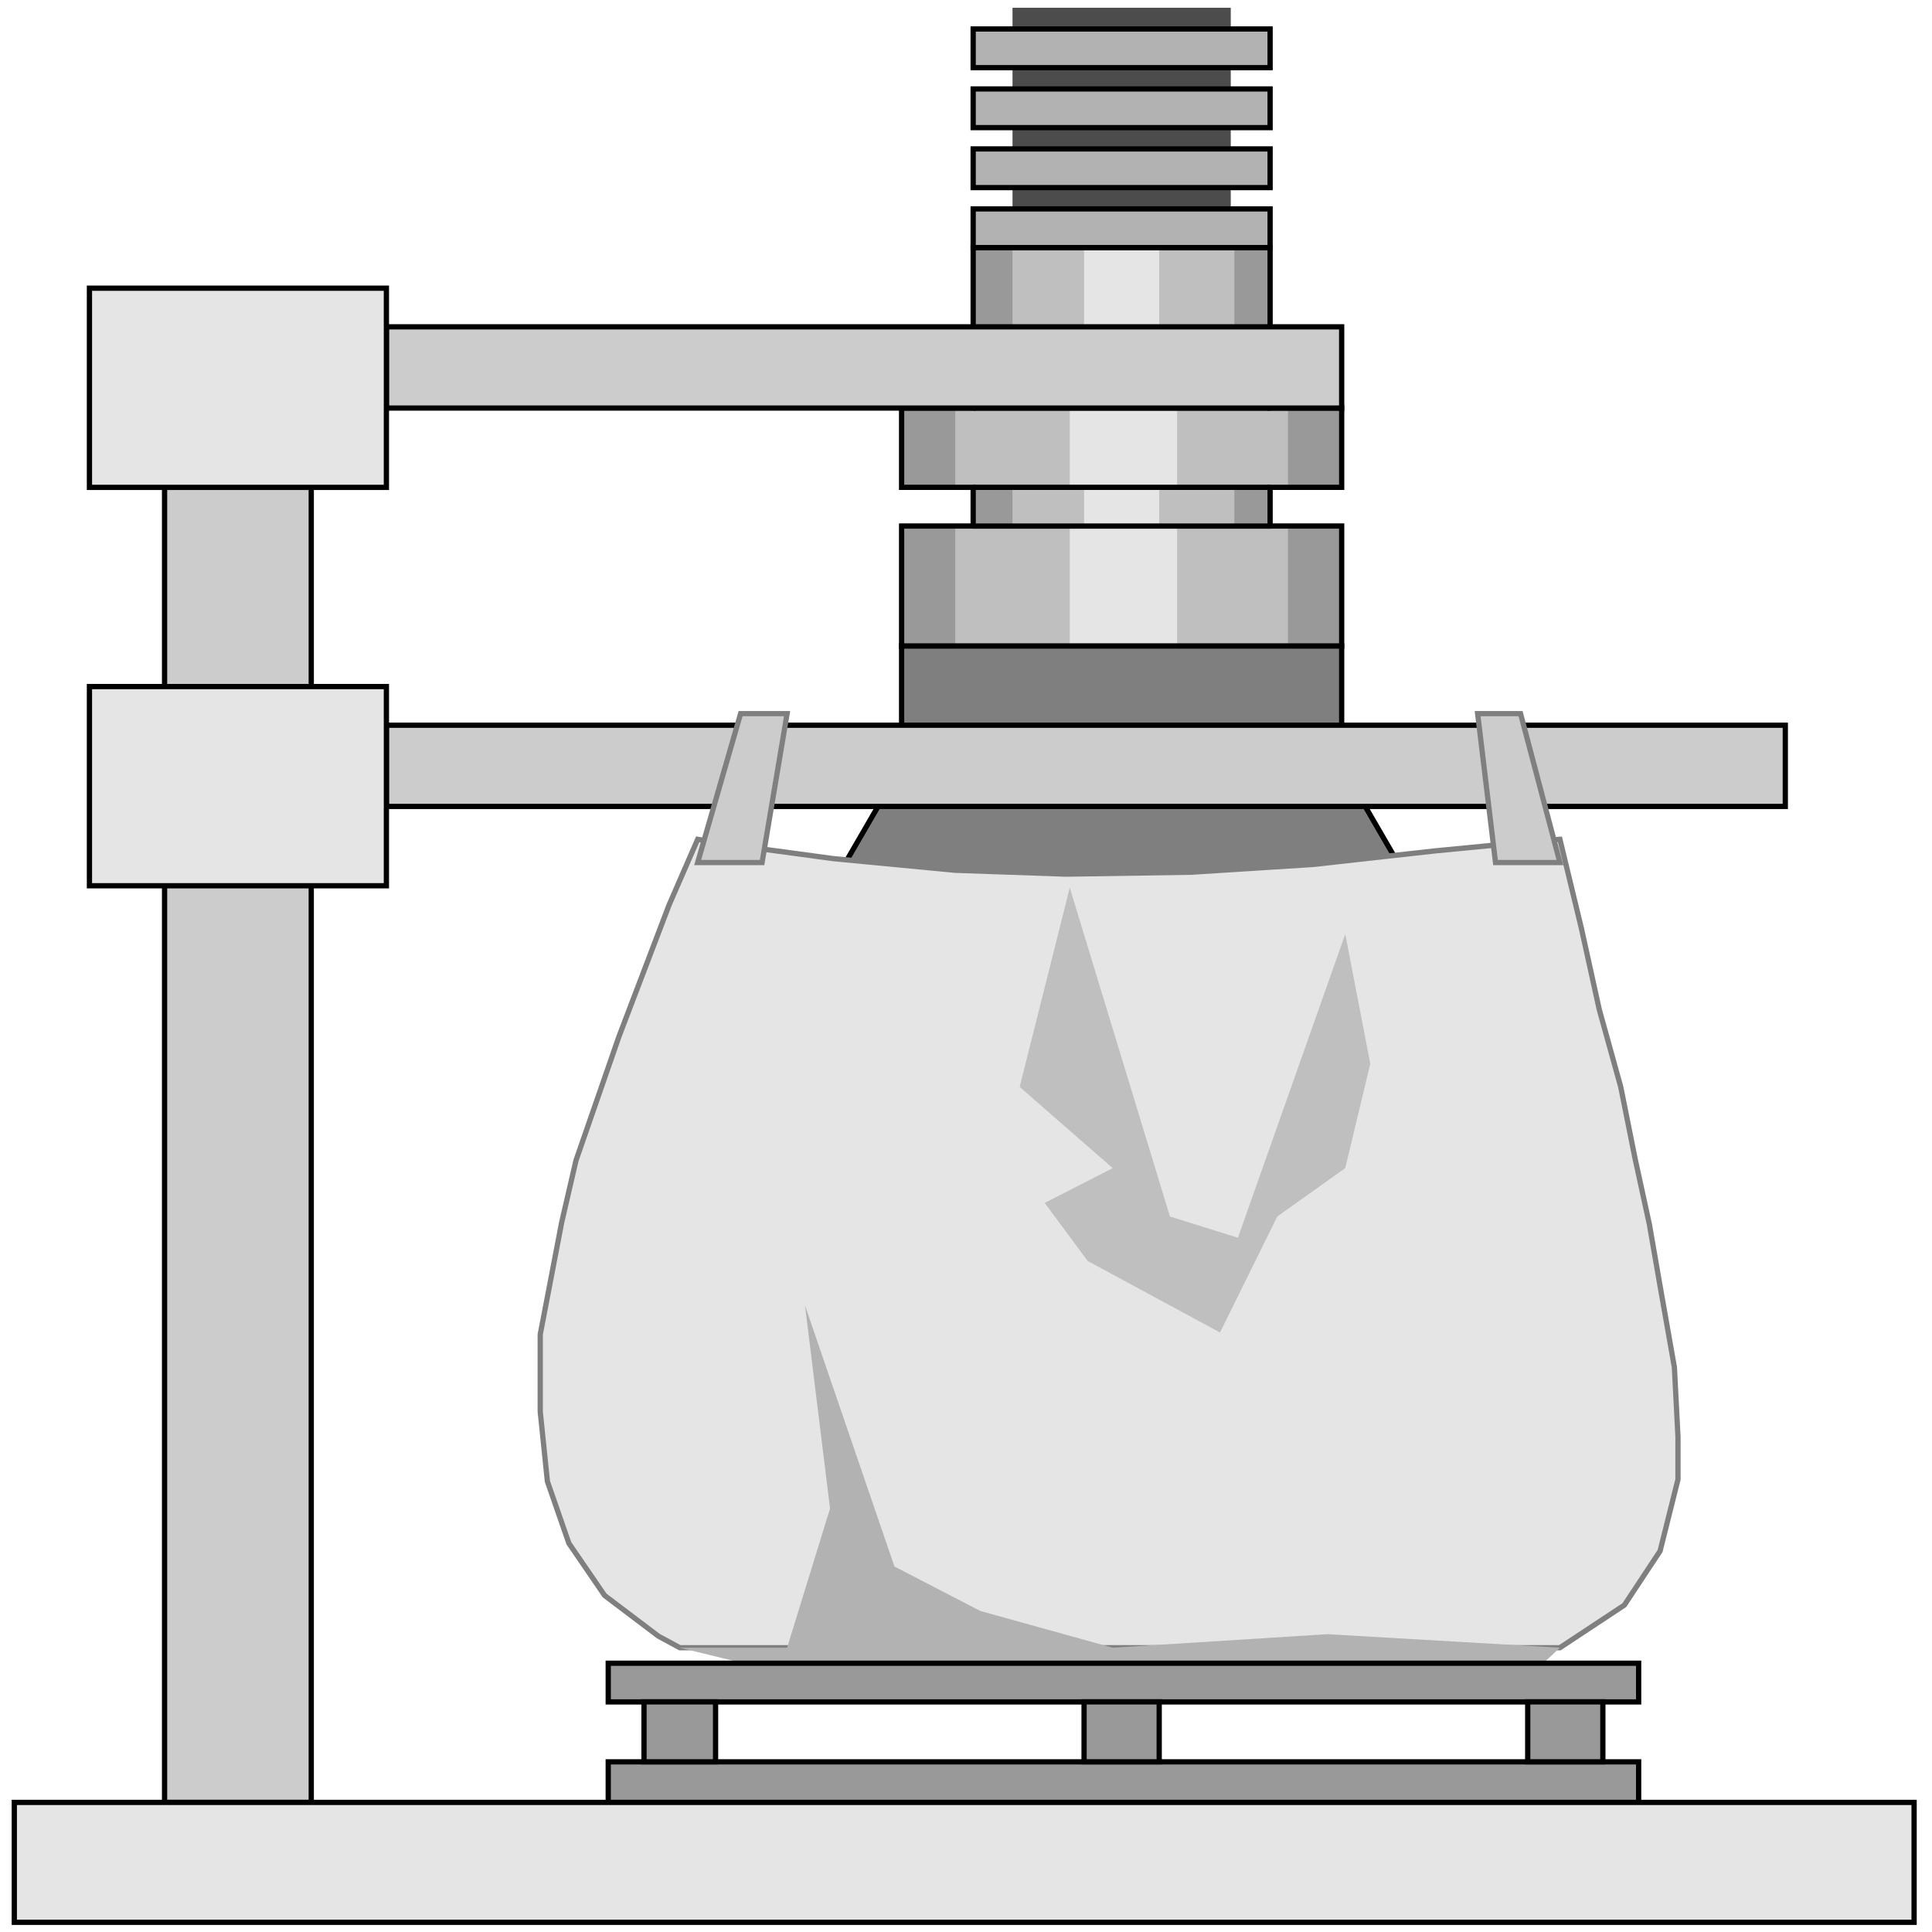 <svg width="150" height="150" viewBox="0 0 150 150" fill="none" xmlns="http://www.w3.org/2000/svg">
<path d="M70 50.148V59.458L64.167 69.518H110L104.167 59.458V50.148H70Z" fill="#7F7F7F" stroke="black" stroke-width="0.408"/>
<path d="M95.556 0.602H78.611V19.22H95.556V0.602Z" fill="#4C4C4C"/>
<path d="M104.167 31.681V37.837H98.611V40.84H104.167V50.15H70V40.84H75.556V37.837H70V31.681H75.556V19.219H98.611V31.681H104.167Z" fill="#999999"/>
<path d="M100 31.681V37.837H95.834V40.84H100V50.15H74.167V40.84H78.611V37.837H74.167V31.681H78.611V19.219H95.834V31.681H100Z" fill="#BFBFBF"/>
<path d="M91.389 31.681V37.837H90V40.84H91.389V50.15H83.056V40.84H84.167V37.837H83.056V31.681H84.167V19.219H90V31.681H91.389Z" fill="#E5E5E5"/>
<path d="M104.167 31.681V37.837H98.611V40.84H104.167V50.15H70V40.84H75.556V37.837H70V31.681H75.556V19.219H98.611V31.681H104.167Z" stroke="black" stroke-width="0.408"/>
<path d="M75.556 31.68H98.611" stroke="black" stroke-width="0.408"/>
<path d="M98.611 37.836H75.556" stroke="black" stroke-width="0.408"/>
<path d="M75.556 40.844H98.611" stroke="black" stroke-width="0.408"/>
<path d="M104.167 25.375H30V31.681H104.167V25.375Z" fill="#CCCCCC" stroke="black" stroke-width="0.408"/>
<path d="M138.611 56.305H30V62.611H138.611V56.305Z" fill="#CCCCCC" stroke="black" stroke-width="0.408"/>
<path d="M12.777 139.938V37.836H24.166V139.938H12.777Z" fill="#CCCCCC" stroke="black" stroke-width="0.408"/>
<path d="M54.167 65.164L51.944 70.269L50 75.374L48.055 80.479L46.389 85.284L44.722 90.089L43.611 94.894L42.778 99.248L41.944 103.603V105.705V107.657V109.609L42.5 115.014L44.167 119.819L46.944 123.873L51.111 127.026L52.778 127.927H55.278H121.111L126.111 124.624L128.889 120.419L130.278 114.864V113.362V111.56L130 106.155L128.889 99.849L128.055 95.044L126.944 89.939L125.833 84.383L124.167 78.377L122.778 72.071L121.944 68.618L121.111 65.164L119.167 65.314L111.389 66.065L101.944 67.116L92.5 67.717L82.778 67.867L74.167 67.567L64.722 66.666L56.944 65.615L54.167 65.164Z" fill="#E5E5E5" stroke="#7F7F7F" stroke-width="0.408"/>
<path d="M52.777 127.928L64.444 130.781L104.444 131.382L118.055 130.781L121.111 127.928L103.055 126.877L86.388 127.928L76.111 125.075L69.444 121.622L62.5 101.352L64.444 117.117L61.111 127.928H52.777Z" fill="#B2B2B2"/>
<path d="M81.111 93.396L84.445 97.901L94.722 103.456L99.167 94.447L104.445 90.694L106.389 82.585L104.445 72.525L96.111 96.099L90.834 94.447L83.056 68.922L79.167 84.387L86.389 90.694L81.111 93.396Z" fill="#BFBFBF"/>
<path d="M116.112 66.968H121.112L118.056 55.406H114.723L116.112 66.968Z" fill="#CCCCCC" stroke="#7F7F7F" stroke-width="0.408"/>
<path d="M59.167 66.968H54.167L57.5 55.406H61.111L59.167 66.968Z" fill="#CCCCCC" stroke="#7F7F7F" stroke-width="0.408"/>
<path d="M127.223 129.133H47.223V132.136H127.223V129.133Z" fill="#999999" stroke="black" stroke-width="0.408"/>
<path d="M127.223 136.789H47.223V139.942H127.223V136.789Z" fill="#999999" stroke="black" stroke-width="0.408"/>
<path d="M55.556 132.133H50V136.787H55.556V132.133Z" fill="#999999" stroke="black" stroke-width="0.408"/>
<path d="M124.445 132.133H118.611V136.787H124.445V132.133Z" fill="#999999" stroke="black" stroke-width="0.408"/>
<path d="M90 132.133H84.167V136.787H90V132.133Z" fill="#999999" stroke="black" stroke-width="0.408"/>
<path d="M148.611 139.938H1.111V149.247H148.611V139.938Z" fill="#E5E5E5" stroke="black" stroke-width="0.408"/>
<path d="M30 22.375H6.944V37.84H30V22.375Z" fill="#E5E5E5" stroke="black" stroke-width="0.408"/>
<path d="M30 53.305H6.944V68.77H30V53.305Z" fill="#E5E5E5" stroke="black" stroke-width="0.408"/>
<path d="M98.611 16.219H75.556V19.222H98.611V16.219Z" fill="#B2B2B2" stroke="black" stroke-width="0.408"/>
<path d="M98.611 11.562H75.556V14.566H98.611V11.562Z" fill="#B2B2B2" stroke="black" stroke-width="0.408"/>
<path d="M98.611 6.906H75.556V9.909H98.611V6.906Z" fill="#B2B2B2" stroke="black" stroke-width="0.408"/>
<path d="M98.611 2.25H75.556V5.253H98.611V2.25Z" fill="#B2B2B2" stroke="black" stroke-width="0.408"/>
</svg>
